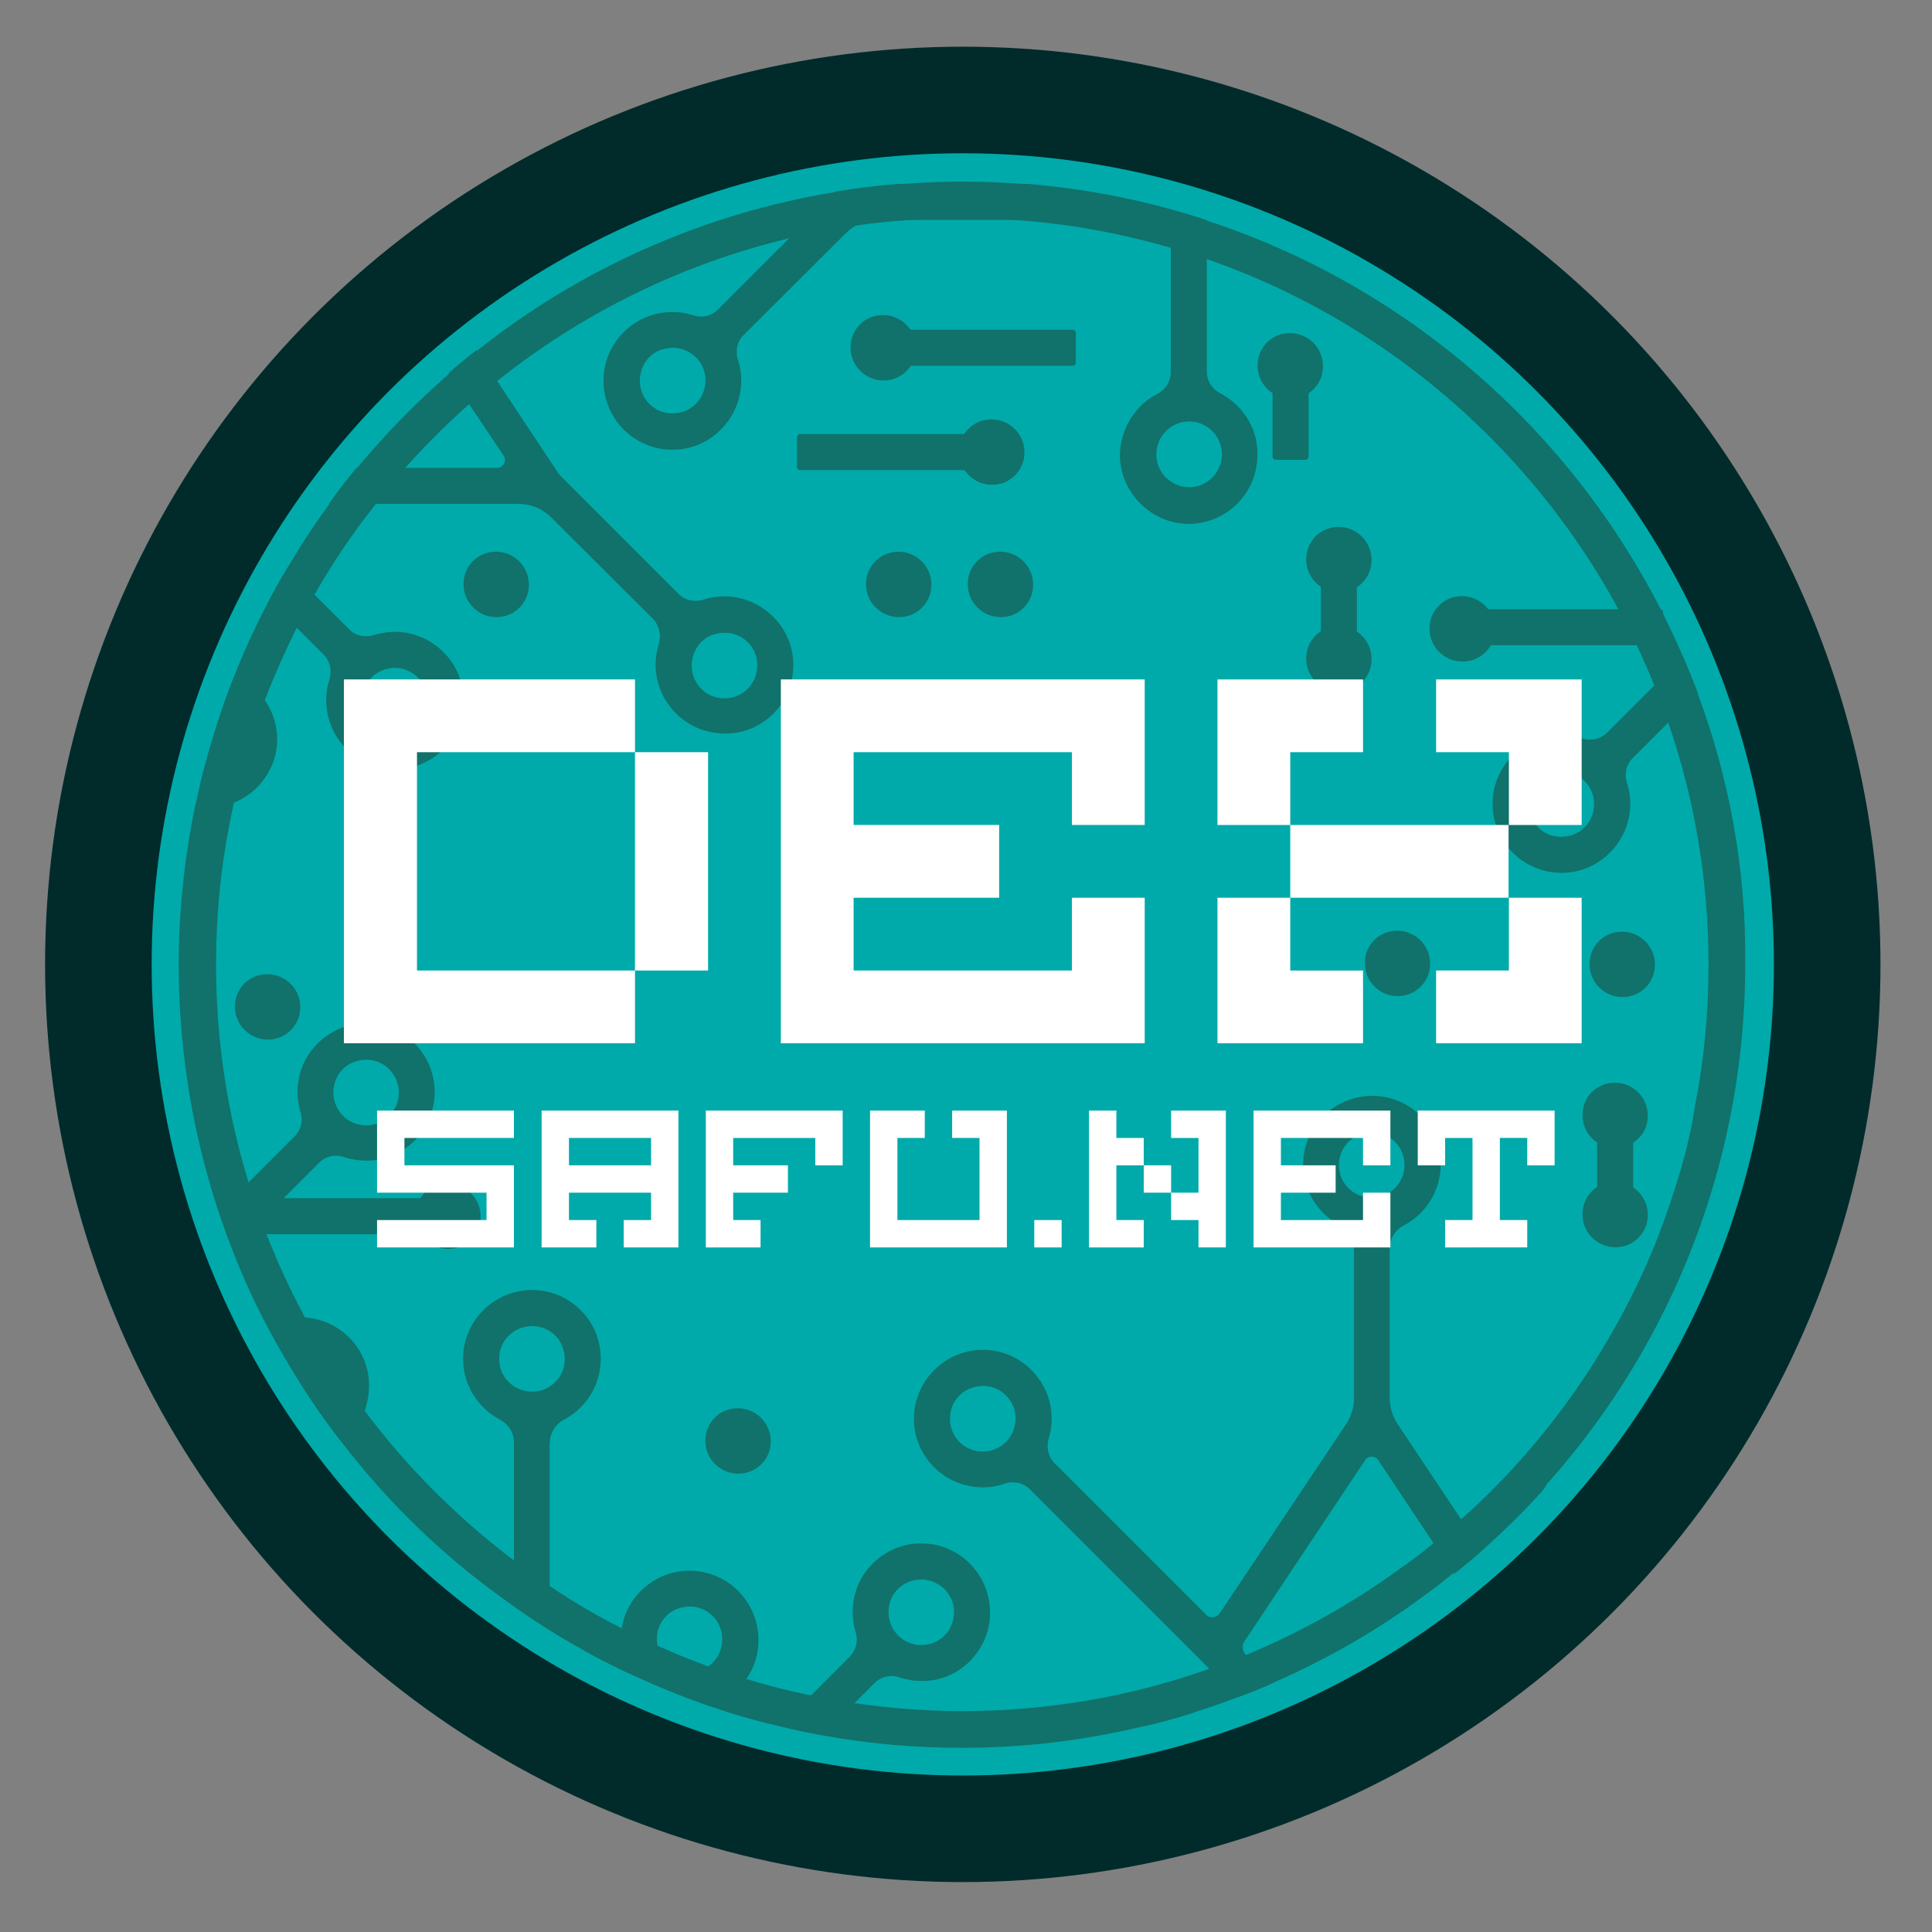 <?xml version="1.0" encoding="utf-8"?>
<!-- Generator: Adobe Illustrator 25.2.1, SVG Export Plug-In . SVG Version: 6.00 Build 0)  -->
<svg version="1.1" id="Capa_1" xmlns="http://www.w3.org/2000/svg" xmlns:xlink="http://www.w3.org/1999/xlink" x="0px" y="0px"
	 viewBox="0 0 600 600" style="enable-background:new 0 0 600 600;" xml:space="preserve">
<rect x="0" y="0" width="600" height="600" fill="#808080" stroke="none"/>
<style type="text/css">
	.st0{fill:#002B2A;}
	.st1{fill:#00AAAA;}
	.st2{fill:#11726B;}
	.st3{fill:#FFFFFF;}
</style>
<g>
	<circle class="st0" cx="299" cy="299.5" r="285"/>
	<circle class="st1" cx="299" cy="299.5" r="251.9"/>
	<path class="st2" d="M370,528.8c-2.3-3.7-7.3-3.6-9.5-0.3l-5.1,7.6c5.2-1.2,10.3-2.6,15.3-4.2C370.8,530.9,370.5,529.8,370,528.8z
		 M453.8,471.9L434,442.2c-1.5-2.3-2.4-5.1-2.4-7.9v-46.7c0-2.9,1.7-5.6,4.3-7c7.9-4.1,12.9-13,11.2-22.9c-1.5-8.5-8.4-15.4-16.9-17
		c-13.6-2.5-25.5,7.9-25.5,21c0,8.2,4.7,15.3,11.5,18.9c2.6,1.4,4.3,4,4.3,7v46.7c0,2.8-0.9,5.6-2.4,7.9L378.8,501
		c-1,1.5-3.1,1.7-4.3,0.4l-47-47c-2-2-2.6-5-1.8-7.7c0.9-3,1.2-6.3,0.6-9.8c-1.5-8.8-8.7-16-17.5-17.4c-14.5-2.4-27,10.1-24.7,24.6
		c1.4,8.5,8,15.5,16.5,17.3c4,0.9,7.9,0.6,11.3-0.6c2.8-1,5.9-0.3,7.9,1.7l55.7,55.7l8.9,8.9c3.8-1.4,7.6-2.9,11.3-4.6L387,514
		l-0.1-0.1c-1.1-1.1-1.3-2.9-0.4-4.2l37.5-56.3c1-1.4,3-1.4,4,0l17.2,25.9l4.1,6.1l2.3,3.4c0.2-0.2,0.4-0.3,0.6-0.5
		c2.7-2.2,5.4-4.4,8-6.7L453.8,471.9z M315,443.3c-0.9,3.4-3.6,6.2-7.1,7.1c-7.7,2.1-14.6-4.8-12.5-12.6c0.9-3.4,3.6-6.1,7.1-7
		C310.2,428.7,317.1,435.6,315,443.3z M423.3,371.6c-3.4-0.9-6.2-3.6-7.1-7c-2.1-7.8,4.8-14.6,12.5-12.6c3.4,0.9,6.2,3.6,7.1,7.1
		C437.9,366.7,431,373.6,423.3,371.6z"/>
	<path class="st2" d="M170.8,447.9c0-2.9,1.7-5.6,4.3-7c7.9-4.1,12.9-13,11.1-22.9c-1.5-8.5-8.4-15.4-16.9-17
		c-13.6-2.5-25.5,7.9-25.5,21c0,8.2,4.7,15.3,11.5,18.9c2.6,1.4,4.3,4,4.3,7v46.7c0,1.3-0.2,2.6-0.6,3.8c6.4,4.6,13,8.8,19.8,12.7
		l-5.6-8.5c-1.6-2.3-2.5-5.1-2.5-7.9V447.9z M155.4,424.8c-2.1-7.8,4.8-14.6,12.6-12.6c3.4,0.9,6.1,3.6,7,7.1
		c2.1,7.7-4.8,14.6-12.5,12.5C159.1,430.9,156.3,428.2,155.4,424.8z M282.5,479.6c-8.8,1.5-16,8.6-17.4,17.4
		c-0.6,3.4-0.3,6.8,0.6,9.8c0.9,2.7,0.2,5.6-1.8,7.7l-21.5,21.5c4.3,1.1,8.7,2,13.1,2.8l9.9-9.9l6.2-6.2c2.1-2.1,5.1-2.7,7.9-1.7
		c3.5,1.1,7.3,1.4,11.3,0.6c8.4-1.8,15-8.8,16.4-17.3C309.5,489.7,297.1,477.2,282.5,479.6z M295.9,503.4c-0.9,3.4-3.6,6.2-7,7.1
		c-7.8,2.1-14.6-4.8-12.6-12.6c0.9-3.4,3.6-6.1,7.1-7C291.1,488.9,298,495.8,295.9,503.4z"/>
	<path class="st2" d="M82.2,217.4c-0.2-0.3-0.4-0.6-0.7-1c-1.9-2.5-4.3-4.4-7.1-5.9c-0.5-0.3-1-0.6-1.4-1c-1.4,3.5-2.8,7.2-4,10.8
		c2.1,0.9,3.8,2.6,4.8,4.6c0.7,1.4,1.1,3,1.1,4.6c0,6.1-5.4,10.9-11.6,10.1h-0.1c-0.5,2.2-1,4.3-1.5,6.4c-0.3,1.5-0.6,3-1,4.4
		c1.1,0.2,2.2,0.3,3.4,0.4c3,0.1,5.9-0.5,8.5-1.5c7.9-3.1,13.5-10.9,13.5-19.8C86,225.1,84.7,220.8,82.2,217.4z M246.1,203.1
		c-1.4-8.9-8.7-16.1-17.6-17.6c-3.5-0.6-6.9-0.3-10,0.7c-2.7,0.9-5.8,0.3-7.8-1.8l-36-36c-0.7-0.6-1.3-1.4-1.8-2.2l-18.6-28
		l-6.3-9.5c-3,2.3-5.9,4.7-8.7,7.2l6.3,9.5l10.8,16.1c1.1,1.6-0.1,3.8-2,3.8h-43.7c-3,3.6-5.9,7.4-8.6,11.2h59
		c3.8,0,7.4,1.5,10.1,4.2l31.6,31.5c2,2.1,2.6,5.1,1.8,7.8c-1,3.1-1.3,6.4-0.7,10c1.5,8.9,8.7,16.1,17.6,17.5
		C236,230,248.4,217.7,246.1,203.1z M234.8,209.4c-0.9,3.4-3.6,6.2-7.1,7.1c-7.7,2.1-14.6-4.8-12.5-12.6c0.9-3.4,3.6-6.2,7-7
		C230,194.8,236.9,201.6,234.8,209.4z"/>
	<path class="st2" d="M143.7,214.1c-1.4-8.9-8.6-16.1-17.6-17.6c-3.5-0.6-6.8-0.2-9.9,0.7c-2.8,0.9-5.8,0.3-7.8-1.8l-10.8-10.8
		l-8.3-8.3c-2,3.3-3.9,6.7-5.7,10.1l16.9,16.9c2.1,2.1,2.6,5,1.8,7.8c-1,3-1.3,6.4-0.7,9.9c1.4,8.9,8.6,16.1,17.6,17.6
		C133.6,241,146,228.6,143.7,214.1z M132.4,220.4c-0.9,3.4-3.6,6.1-7,7c-7.8,2.1-14.6-4.8-12.6-12.5c0.9-3.4,3.6-6.2,7.1-7.1
		C127.5,205.7,134.4,212.6,132.4,220.4z"/>
	<path class="st2" d="M386,128c-1.9-2.5-4.3-4.4-7.1-5.9c-2.5-1.3-4.1-3.8-4.1-6.7V68.4c-17.8-5.9-36.5-9.7-55.9-11.3h-39.6
		c-0.1,0-0.1,0-0.1,0c-6.6,0.5-13.1,1.3-19.6,2.4c-0.2,0.2-0.4,0.4-0.6,0.6l-36,36c-2.1,2.1-5,2.7-7.8,1.8c-3.1-1-6.4-1.3-10-0.7
		c-8.9,1.5-16.1,8.6-17.5,17.6c-2.3,14.5,10.1,26.9,24.6,24.6c8.9-1.4,16.1-8.7,17.6-17.6c0.6-3.5,0.3-6.9-0.7-10
		c-0.9-2.7-0.3-5.8,1.8-7.8l31.6-31.5c1-1,2.1-1.8,3.2-2.4c2.1-1.2,4.4-1.8,6.9-1.8h90.9v47.3c0,2.8-1.6,5.4-4.1,6.7
		c-2.8,1.4-5.2,3.4-7.1,5.9c-2.8,3.6-4.6,8.3-4.6,13.3c0.1,11.3,9.5,20.9,20.8,21.2c12,0.3,21.9-9.4,21.9-21.4
		C390.6,136.2,388.9,131.6,386,128z M218.7,120.9c-0.9,3.4-3.6,6.2-7.1,7.1c-7.8,2.1-14.6-4.8-12.5-12.6c0.9-3.4,3.6-6.2,7-7
		C213.9,106.3,220.8,113.2,218.7,120.9z M367.8,151.2c-3.2-0.5-6.2-2.6-7.6-5.5c-1.6-3.2-1.3-6.5,0-9.2c1.7-3.3,5.1-5.6,9.1-5.6
		c4,0,7.4,2.3,9.1,5.6c0.7,1.4,1.1,3,1.1,4.6C379.4,147.3,374,152.1,367.8,151.2z"/>
	<path class="st2" d="M110.1,318.1c-8.8,1.5-16,8.6-17.4,17.4c-0.6,3.4-0.3,6.8,0.6,9.8c0.9,2.7,0.2,5.6-1.8,7.6l-14.2,14.2
		l-9.1,9.1c1.3,3.9,2.7,7.8,4.2,11.6l26.7-26.7c2.1-2.1,5.1-2.7,7.9-1.7c3.5,1.1,7.3,1.4,11.3,0.6c8.4-1.8,15-8.8,16.4-17.3
		C137.1,328.2,124.7,315.7,110.1,318.1z M123.5,342c-0.9,3.4-3.6,6.2-7,7.1c-7.8,2.1-14.6-4.8-12.6-12.6c0.9-3.4,3.6-6.2,7.1-7
		C118.7,327.4,125.5,334.3,123.5,342z"/>
	<path class="st2" d="M522.7,203.9l-23.6,23.6c-2.1,2.1-5,2.7-7.8,1.8c-3.1-1-6.4-1.3-10-0.7c-8.9,1.5-16.1,8.7-17.5,17.6
		c-2.3,14.5,10.1,26.9,24.6,24.6c8.9-1.4,16.1-8.7,17.6-17.6c0.6-3.5,0.3-6.9-0.7-10c-0.9-2.7-0.3-5.8,1.8-7.8l11.3-11.3l8.9-8.9
		C525.8,211.4,524.3,207.7,522.7,203.9z M494.7,252.4c-0.9,3.4-3.6,6.2-7.1,7.1c-7.8,2.1-14.6-4.8-12.5-12.6c0.9-3.4,3.6-6.2,7-7
		C489.8,237.8,496.7,244.7,494.7,252.4z"/>
	<path class="st2" d="M114.3,426.5c-1.5-8.5-8.4-15.4-16.9-17c-0.9-0.2-1.7-0.3-2.6-0.3c-4.2-0.3-8.2,0.7-11.6,2.5
		c1.8,3.4,3.6,6.7,5.5,9.9c2.2-1.2,4.7-1.5,7.4-0.9c3.4,0.9,6.1,3.6,7,7.1c1.1,4.3-0.5,8.4-3.6,10.8c2.2,3.1,4.3,6,6.7,9
		c3.2-2.4,5.7-5.7,7.1-9.5C114.5,434.5,115,430.5,114.3,426.5z M210.5,488.1c-8.8,1.5-16,8.6-17.4,17.4v0.2
		c-0.6,3.4-0.3,6.6,0.6,9.6c0.4,1.2,0.5,2.4,0.3,3.6c8.5,4,17.3,7.7,26.3,10.8c4.7-1.4,8.7-4.4,11.5-8.3c1.8-2.6,3-5.5,3.5-8.7
		C237.5,498.1,225.1,485.7,210.5,488.1z M216.9,519c-6.1,1.6-11.7-2.3-12.7-7.9c-0.3-1.5-0.3-3.1,0.1-4.7c0.9-3.4,3.6-6.2,7.1-7.1
		c7.8-2.1,14.6,4.8,12.5,12.6c-0.6,2.3-2,4.2-3.9,5.6C219.1,518.2,218,518.7,216.9,519z"/>
	<g>
		<path class="st2" d="M315.1,68.2c16.7,1.1,32.9,4.1,48.5,8.6v-8.6H315.1z M272.7,68.2c-2.5,0-4.8,0.6-6.9,1.8
			c5.6-0.9,11.3-1.4,17-1.8H272.7z M315.1,68.2c16.7,1.1,32.9,4.1,48.5,8.6v-8.6H315.1z M272.7,68.2c-2.5,0-4.8,0.6-6.9,1.8
			c5.6-0.9,11.3-1.4,17-1.8H272.7z M315.1,68.2c16.7,1.1,32.9,4.1,48.5,8.6v-8.6H315.1z M272.7,68.2c-2.5,0-4.8,0.6-6.9,1.8
			c5.6-0.9,11.3-1.4,17-1.8H272.7z M315.1,68.2c16.7,1.1,32.9,4.1,48.5,8.6v-8.6H315.1z M272.7,68.2c-2.5,0-4.8,0.6-6.9,1.8
			c5.6-0.9,11.3-1.4,17-1.8H272.7z M527.2,215.3c-1.4-3.8-2.9-7.6-4.5-11.3c-27.4-63.8-81.3-113.7-147.9-135.5
			c-17.8-5.9-36.5-9.7-55.9-11.3c-6.6-0.5-13.2-0.8-20-0.8c-6.6,0-13.2,0.3-19.6,0.8c-0.1,0-0.1,0-0.1,0c-6.6,0.5-13.1,1.3-19.6,2.4
			c-41.7,6.8-79.9,24.2-111.7,49.5c-3,2.3-5.9,4.7-8.7,7.2c-10.3,9-19.9,18.9-28.6,29.4c-3,3.6-5.9,7.4-8.6,11.2
			c-4.6,6.3-8.9,12.9-12.9,19.7c-2,3.3-3.9,6.7-5.7,10.1c-3.9,7.5-7.5,15.2-10.6,23.1c-1.4,3.5-2.8,7.2-4,10.8
			c-1.5,4.3-2.8,8.7-4.1,13.1c-0.6,2.1-1.1,4.2-1.7,6.2c-0.5,2.2-1,4.3-1.5,6.4c-0.3,1.5-0.6,3-1,4.4c-3.2,15.8-5,32.2-5,48.9
			c0,26.8,4.4,52.7,12.4,76.8c1.3,3.9,2.7,7.8,4.2,11.6c3.1,8.1,6.7,16,10.7,23.6c1.8,3.4,3.6,6.7,5.5,9.9c3.4,5.8,7,11.5,10.8,17
			c2.2,3.1,4.3,6,6.7,9c14.9,19.5,32.8,36.7,53,50.8c6.4,4.6,13,8.8,19.8,12.7c4.9,2.9,9.9,5.5,15,7.9c8.5,4,17.3,7.7,26.3,10.8
			c7.2,2.5,14.6,4.7,22.2,6.4c4.3,1.1,8.7,2,13.1,2.8c14.1,2.6,28.7,3.9,43.5,3.9c19.4,0,38.3-2.3,56.4-6.7
			c5.2-1.2,10.3-2.6,15.3-4.2c4.7-1.4,9.2-3,13.7-4.7c3.8-1.4,7.6-2.9,11.3-4.6c16.9-7.4,32.9-16.6,47.5-27.5
			c2.9-2.1,5.6-4.2,8.3-6.4c0.2-0.2,0.4-0.3,0.6-0.5c2.7-2.2,5.4-4.4,8-6.7c6.6-5.9,12.9-12,18.8-18.6c0.1-0.1,0.1-0.1,0.1-0.1
			c13.1-14.4,24.5-30.3,33.8-47.4c18.8-34.5,29.5-74,29.5-116C542.3,269.9,537,241.5,527.2,215.3z M520.2,369
			c-2.2,6.9-4.6,13.7-7.4,20.3c-3.3,7.8-7,15.4-11.2,22.8c-12.6,22.6-28.8,42.8-47.9,59.8c-2.8,2.6-5.6,5-8.6,7.4
			c-0.3,0.3-0.7,0.6-1.1,0.9c-2.9,2.4-5.9,4.7-9,6.8c-14.8,10.8-31,19.9-48.1,27c-3.8,1.6-7.6,3-11.5,4.3
			c-23.9,8.5-49.8,13.1-76.6,13.1c-11.5,0-22.7-0.9-33.6-2.5c-4.6-0.6-9-1.4-13.5-2.4c-6.8-1.4-13.6-3.1-20.2-5.1
			c-3.9-1.2-7.8-2.5-11.7-3.9c-5.4-1.9-10.6-4.1-15.8-6.4c-3.8-1.7-7.5-3.5-11.1-5.4c-7.7-3.9-15.2-8.3-22.3-13.1
			c-3.8-2.6-7.6-5.2-11.2-8c-17.6-13.3-33.3-29-46.5-46.7c-6.8-9.1-13-18.8-18.4-28.8c-5.2-9.6-9.7-19.6-13.5-30
			c-1.4-3.9-2.8-7.9-4-11.9c-6.6-21.4-10.1-44.2-10.1-67.7c0-14.9,1.4-29.6,4.2-43.7c0.4-2.1,0.8-4.2,1.3-6.3c0.5-2.2,1-4.4,1.6-6.6
			c2.2-8.7,4.8-17.2,8-25.4c3-7.7,6.3-15.2,9.9-22.4c1.8-3.5,3.6-7,5.5-10.3c5.6-9.8,11.9-19.2,18.9-28c3-3.8,6.1-7.6,9.3-11.2
			c6.2-7,12.9-13.7,19.9-19.9c2.9-2.5,5.7-4.8,8.7-7.2c26.2-21,57.1-36.4,90.9-44.5c6.7-1.6,13.6-2.9,20.6-3.9
			c5.6-0.9,11.3-1.4,17-1.8c5.3-0.4,10.7-0.6,16.1-0.6c5.4,0,10.8,0.2,16.1,0.6c16.7,1.1,32.9,4.1,48.5,8.6
			c3.8,1.1,7.5,2.3,11.2,3.5c63.3,21.9,114.1,70.6,139.1,132.3c1.6,3.8,3,7.6,4.3,11.5c8.2,23.6,12.6,49,12.6,75.4
			c0,15-1.4,29.6-4.2,43.8C525.1,352.1,522.9,360.6,520.2,369z M110.8,145.5c-3,3.6-5.9,7.4-8.6,11.2c-4.6,6.3-8.9,12.9-12.9,19.7
			c-2,3.3-3.9,6.7-5.7,10.1c-3.9,7.5-7.5,15.2-10.6,23.1c0.5,0.4,0.9,0.7,1.4,1c2.7,1.4,5.1,3.4,7.1,5.9c0.3,0.3,0.5,0.6,0.7,1
			c3-7.7,6.3-15.2,9.9-22.4c1.8-3.5,3.6-7,5.5-10.3c5.6-9.8,11.9-19.2,18.9-28c3-3.8,6.1-7.6,9.3-11.2H110.8z M231.7,521.4
			c-3.9-1.2-7.8-2.5-11.7-3.9c-5.4-1.9-10.6-4.1-15.8-6.4c-3.8-1.7-7.5-3.5-11.1-5.4c-7.7-3.9-15.2-8.3-22.3-13.1v1.9
			c0,2.8,0.9,5.6,2.5,7.9l5.6,8.5c4.9,2.9,9.9,5.5,15,7.9c8.5,4,17.3,7.7,26.3,10.8c7.2,2.5,14.6,4.7,22.2,6.4l9.5-9.5
			C245.1,525.2,238.3,523.4,231.7,521.4z M375.5,518.3c-23.9,8.5-49.8,13.1-76.6,13.1c-11.5,0-22.7-0.9-33.6-2.5l-9.9,9.9
			c14.1,2.6,28.7,3.9,43.5,3.9c19.4,0,38.3-2.3,56.4-6.7l5.1-7.6c2.2-3.3,7.2-3.4,9.5,0.3c0.6,1,0.8,2.1,0.7,3.1
			c4.7-1.4,9.2-3,13.7-4.7L375.5,518.3z M272.7,68.2c-2.5,0-4.8,0.6-6.9,1.8c5.6-0.9,11.3-1.4,17-1.8H272.7z M315.1,68.2
			c16.7,1.1,32.9,4.1,48.5,8.6v-8.6H315.1z M272.7,68.2c-2.5,0-4.8,0.6-6.9,1.8c5.6-0.9,11.3-1.4,17-1.8H272.7z M315.1,68.2
			c16.7,1.1,32.9,4.1,48.5,8.6v-8.6H315.1z M272.7,68.2c-2.5,0-4.8,0.6-6.9,1.8c5.6-0.9,11.3-1.4,17-1.8H272.7z M315.1,68.2
			c16.7,1.1,32.9,4.1,48.5,8.6v-8.6H315.1z M72.6,249.5c0.5-2.2,1-4.4,1.6-6.6c2.2-8.7,4.8-17.2,8-25.4c3-7.7,6.3-15.2,9.9-22.4
			l-8.5-8.5c-3.9,7.5-7.5,15.2-10.6,23.1c-1.4,3.5-2.8,7.2-4,10.8c-1.5,4.3-2.8,8.7-4.1,13.1c-0.6,2.1-1.1,4.2-1.7,6.2
			c-0.5,2.2-1,4.3-1.5,6.4c-0.3,1.5-0.6,3-1,4.4c-3.2,15.8-5,32.2-5,48.9c0,26.8,4.4,52.7,12.4,76.8l9.1-9.1
			c-6.6-21.4-10.1-44.2-10.1-67.7c0-14.9,1.4-29.6,4.2-43.7C71.7,253.7,72.1,251.6,72.6,249.5z M193.7,515.3c-0.9-3-1.1-6.2-0.6-9.6
			c-7.7-3.9-15.2-8.3-22.3-13.1c-3.8-2.6-7.6-5.2-11.2-8c-17.6-13.3-33.3-29-46.5-46.7c-6.8-9.1-13-18.8-18.4-28.8
			c-5.2-9.6-9.7-19.6-13.5-30l-8.8,8.8c3.1,8.1,6.7,16,10.7,23.6c1.8,3.4,3.6,6.7,5.5,9.9c3.4,5.8,7,11.5,10.8,17
			c2.2,3.1,4.3,6,6.7,9c14.9,19.5,32.8,36.7,53,50.8c6.4,4.6,13,8.8,19.8,12.7c4.9,2.9,9.9,5.5,15,7.9
			C194.1,517.7,194.1,516.5,193.7,515.3z M272.7,68.2c-2.5,0-4.8,0.6-6.9,1.8c5.6-0.9,11.3-1.4,17-1.8H272.7z M315.1,68.2
			c16.7,1.1,32.9,4.1,48.5,8.6v-8.6H315.1z M453.8,471.9c-2.8,2.6-5.6,5-8.6,7.4c-0.3,0.3-0.7,0.6-1.1,0.9l8.1,8.1
			c2.7-2.2,5.4-4.4,8-6.7c6.6-5.9,12.9-12,18.8-18.6c0.1-0.1,0.1-0.1,0.1-0.1l20.2-30.3c1.5-2.3,2.4-5.1,2.4-7.9v-12.6
			C489,434.7,472.8,454.9,453.8,471.9z"/>
	</g>
	<path class="st2" d="M515.5,200.4h-61.2c-0.5,0-1-0.4-1-1v-9.2c0-0.5,0.4-1,1-1h61.2c0.5,0,1,0.4,1,1v9.2
		C516.4,200,516,200.4,515.5,200.4z"/>
	<path class="st2" d="M333.1,113.6h-61.2c-0.5,0-1-0.4-1-1v-9.2c0-0.5,0.4-1,1-1h61.2c0.5,0,1,0.4,1,1v9.2
		C334.1,113.2,333.7,113.6,333.1,113.6z"/>
	<path class="st2" d="M309.7,146h-61.2c-0.5,0-1-0.4-1-1v-9.2c0-0.5,0.4-1,1-1h61.2c0.5,0,1,0.4,1,1v9.2
		C310.7,145.5,310.3,146,309.7,146z"/>
	<path class="st2" d="M395.2,141.8v-26.8c0-0.5,0.4-1,1-1h9.2c0.5,0,1,0.4,1,1v26.8c0,0.5-0.4,1-1,1h-9.2
		C395.6,142.8,395.2,142.3,395.2,141.8z"/>
	<path class="st2" d="M410.2,203.9v-26.8c0-0.5,0.4-1,1-1h9.2c0.5,0,1,0.4,1,1v26.8c0,0.5-0.4,1-1,1h-9.2
		C410.7,204.9,410.2,204.5,410.2,203.9z"/>
	<path class="st2" d="M136.1,383.3H74.9c-0.5,0-1-0.4-1-1v-9.2c0-0.5,0.4-1,1-1h61.2c0.5,0,1,0.4,1,1v9.2
		C137.1,382.9,136.7,383.3,136.1,383.3z"/>
	<path class="st2" d="M456.9,205.1L456.9,205.1c-7.7,2-14.6-4.8-12.6-12.6c0.9-3.4,3.6-6.1,7-7c7.7-2,14.6,4.8,12.6,12.6
		C463.1,201.4,460.3,204.2,456.9,205.1"/>
	<path class="st2" d="M418.6,183.6L418.6,183.6c-7.7,2-14.6-4.8-12.6-12.6c0.9-3.4,3.6-6.1,7-7c7.7-2,14.6,4.8,12.6,12.6
		C424.7,180,422,182.7,418.6,183.6"/>
	<path class="st2" d="M418.6,214.4L418.6,214.4c-7.7,2-14.6-4.8-12.6-12.6c0.9-3.4,3.6-6.1,7-7c7.7-2,14.6,4.8,12.6,12.6
		C424.7,210.8,422,213.5,418.6,214.4"/>
	<path class="st2" d="M496,376.4v-26.8c0-0.5,0.4-1,1-1h9.2c0.5,0,1,0.4,1,1v26.8c0,0.5-0.4,1-1,1H497
		C496.5,377.4,496,377,496,376.4z"/>
	<path class="st2" d="M504.4,356.2L504.4,356.2c-7.7,2-14.6-4.8-12.6-12.6c0.9-3.4,3.6-6.1,7-7c7.7-2,14.6,4.8,12.6,12.6
		C510.5,352.5,507.8,355.2,504.4,356.2"/>
	<path class="st2" d="M504.4,387L504.4,387c-7.7,2-14.6-4.8-12.6-12.6c0.9-3.4,3.6-6.1,7-7c7.7-2,14.6,4.8,12.6,12.6
		C510.5,383.3,507.8,386.1,504.4,387"/>
	<path class="st2" d="M436.8,309L436.8,309c-7.7,2-14.6-4.8-12.6-12.6c0.9-3.4,3.6-6.1,7-7c7.7-2,14.6,4.8,12.6,12.6
		C442.9,305.3,440.1,308.1,436.8,309"/>
	<path class="st2" d="M506.6,309.3L506.6,309.3c-7.7,2-14.6-4.8-12.6-12.6c0.9-3.4,3.6-6.1,7-7c7.7-2,14.6,4.8,12.6,12.6
		C512.7,305.7,509.9,308.4,506.6,309.3"/>
	<path class="st2" d="M481.8,309L481.8,309c-7.7,2-14.6-4.8-12.6-12.6c0.9-3.4,3.6-6.1,7-7c7.7-2,14.6,4.8,12.6,12.6
		C487.9,305.3,485.2,308.1,481.8,309"/>
	<path class="st2" d="M232,457.3L232,457.3c-7.7,2-14.6-4.8-12.6-12.6c0.9-3.4,3.6-6.1,7-7c7.7-2,14.6,4.8,12.6,12.6
		C238.2,453.6,235.4,456.4,232,457.3"/>
	<path class="st2" d="M85.9,322.5L85.9,322.5c-7.7,2-14.6-4.8-12.6-12.6c0.9-3.4,3.6-6.1,7-7c7.7-2,14.6,4.8,12.6,12.6
		C92,318.8,89.3,321.6,85.9,322.5"/>
	<path class="st2" d="M141.9,387.5L141.9,387.5c-7.7,2-14.6-4.8-12.6-12.6c0.9-3.4,3.6-6.1,7-7c7.7-2,14.6,4.8,12.6,12.6
		C148,383.9,145.2,386.6,141.9,387.5"/>
	<path class="st2" d="M310.8,150.2L310.8,150.2c-7.7,2-14.6-4.8-12.6-12.6c0.9-3.4,3.6-6.1,7-7c7.7-2,14.6,4.8,12.6,12.6
		C316.9,146.5,314.2,149.3,310.8,150.2"/>
	<path class="st2" d="M403.5,123.4L403.5,123.4c-7.7,2-14.6-4.8-12.6-12.6c0.9-3.4,3.6-6.1,7-7c7.7-2,14.6,4.8,12.6,12.6
		C409.7,119.8,406.9,122.5,403.5,123.4"/>
	<path class="st2" d="M156.9,191.3L156.9,191.3c-7.7,2-14.6-4.8-12.6-12.6c0.9-3.4,3.6-6.1,7-7c7.7-2,14.6,4.8,12.6,12.6
		C163,187.6,160.3,190.4,156.9,191.3"/>
	<path class="st2" d="M281.9,191.3L281.9,191.3c-7.7,2-14.6-4.8-12.6-12.6c0.9-3.4,3.6-6.1,7-7c7.7-2,14.6,4.8,12.6,12.6
		C288,187.6,285.3,190.4,281.9,191.3"/>
	<path class="st2" d="M313.5,191.3L313.5,191.3c-7.7,2-14.6-4.8-12.6-12.6c0.9-3.4,3.6-6.1,7-7c7.7-2,14.6,4.8,12.6,12.6
		C319.6,187.6,316.9,190.4,313.5,191.3"/>
	<path class="st2" d="M277.1,117.8L277.1,117.8c-7.7,2-14.6-4.8-12.6-12.6c0.9-3.4,3.6-6.1,7-7c7.7-2,14.6,4.8,12.6,12.6
		C283.2,114.2,280.5,116.9,277.1,117.8"/>
	<g>
		<path class="st3" d="M117.1,387.4v-8.5h34v-8.5h-34v-25.5h42.5v8.5h-34v8.5h34v25.5H117.1z"/>
		<path class="st3" d="M168.2,387.4v-42.5h42.5v42.5h-17v-8.5h8.5v-8.5h-25.5v8.5h8.5v8.5H168.2z M176.7,353.4v8.5h25.5v-8.5H176.7z
			"/>
		<path class="st3" d="M219.2,387.4v-42.5h42.5v17h-8.5v-8.5h-25.5v8.5h17v8.5h-17v8.5h8.5v8.5H219.2z"/>
		<path class="st3" d="M270.2,387.4v-42.5h17v8.5h-8.5v25.5h25.5v-25.5h-8.5v-8.5h8.5h8.5v42.5H270.2z"/>
		<path class="st3" d="M321.2,387.4v-8.5h8.5v8.5H321.2z"/>
		<path class="st3" d="M338.2,387.4v-42.5h8.5v8.5h8.5v8.5h-8.5v17h8.5v8.5H338.2z M355.2,370.4v-8.5h8.5v8.5H355.2z M363.7,378.9
			v-8.5h8.5v-17h-8.5v-8.5h17v42.5h-8.5v-8.5H363.7z"/>
		<path class="st3" d="M389.3,387.4v-42.5h42.5v17h-8.5v-8.5h-25.5v8.5h17v8.5h-17v8.5h25.5v-8.5h8.5v17H389.3z"/>
		<path class="st3" d="M448.8,387.4v-8.5h8.5v-25.5h-8.5v8.5h-8.5v-8.5v-8.5h42.5v17h-8.5v-8.5h-8.5v25.5h8.5v8.5H448.8z"/>
	</g>
	<g>
		<path class="st3" d="M106.8,324V211h90.4v22.6v67.8V324H106.8z M219.9,233.6h-90.4v67.8h90.4V233.6z"/>
		<path class="st3" d="M242.5,324V211h113v45.2h-22.6v-22.6h-67.8v22.6h45.2v22.6h-45.2v22.6h67.8v-22.6h22.6V324H242.5z"/>
		<path class="st3" d="M378.1,256.2V211h45.2v22.6h-22.6v22.6H378.1z M378.1,278.8h22.6v22.6h22.6V324h-45.2V278.8z M400.7,278.8
			v-22.6h67.8v22.6H400.7z M491.2,256.2h-22.6v-22.6h-22.6V211h45.2V256.2z M491.2,278.8V324h-45.2v-22.6h22.6v-22.6H491.2z"/>
	</g>
</g>
</svg>
